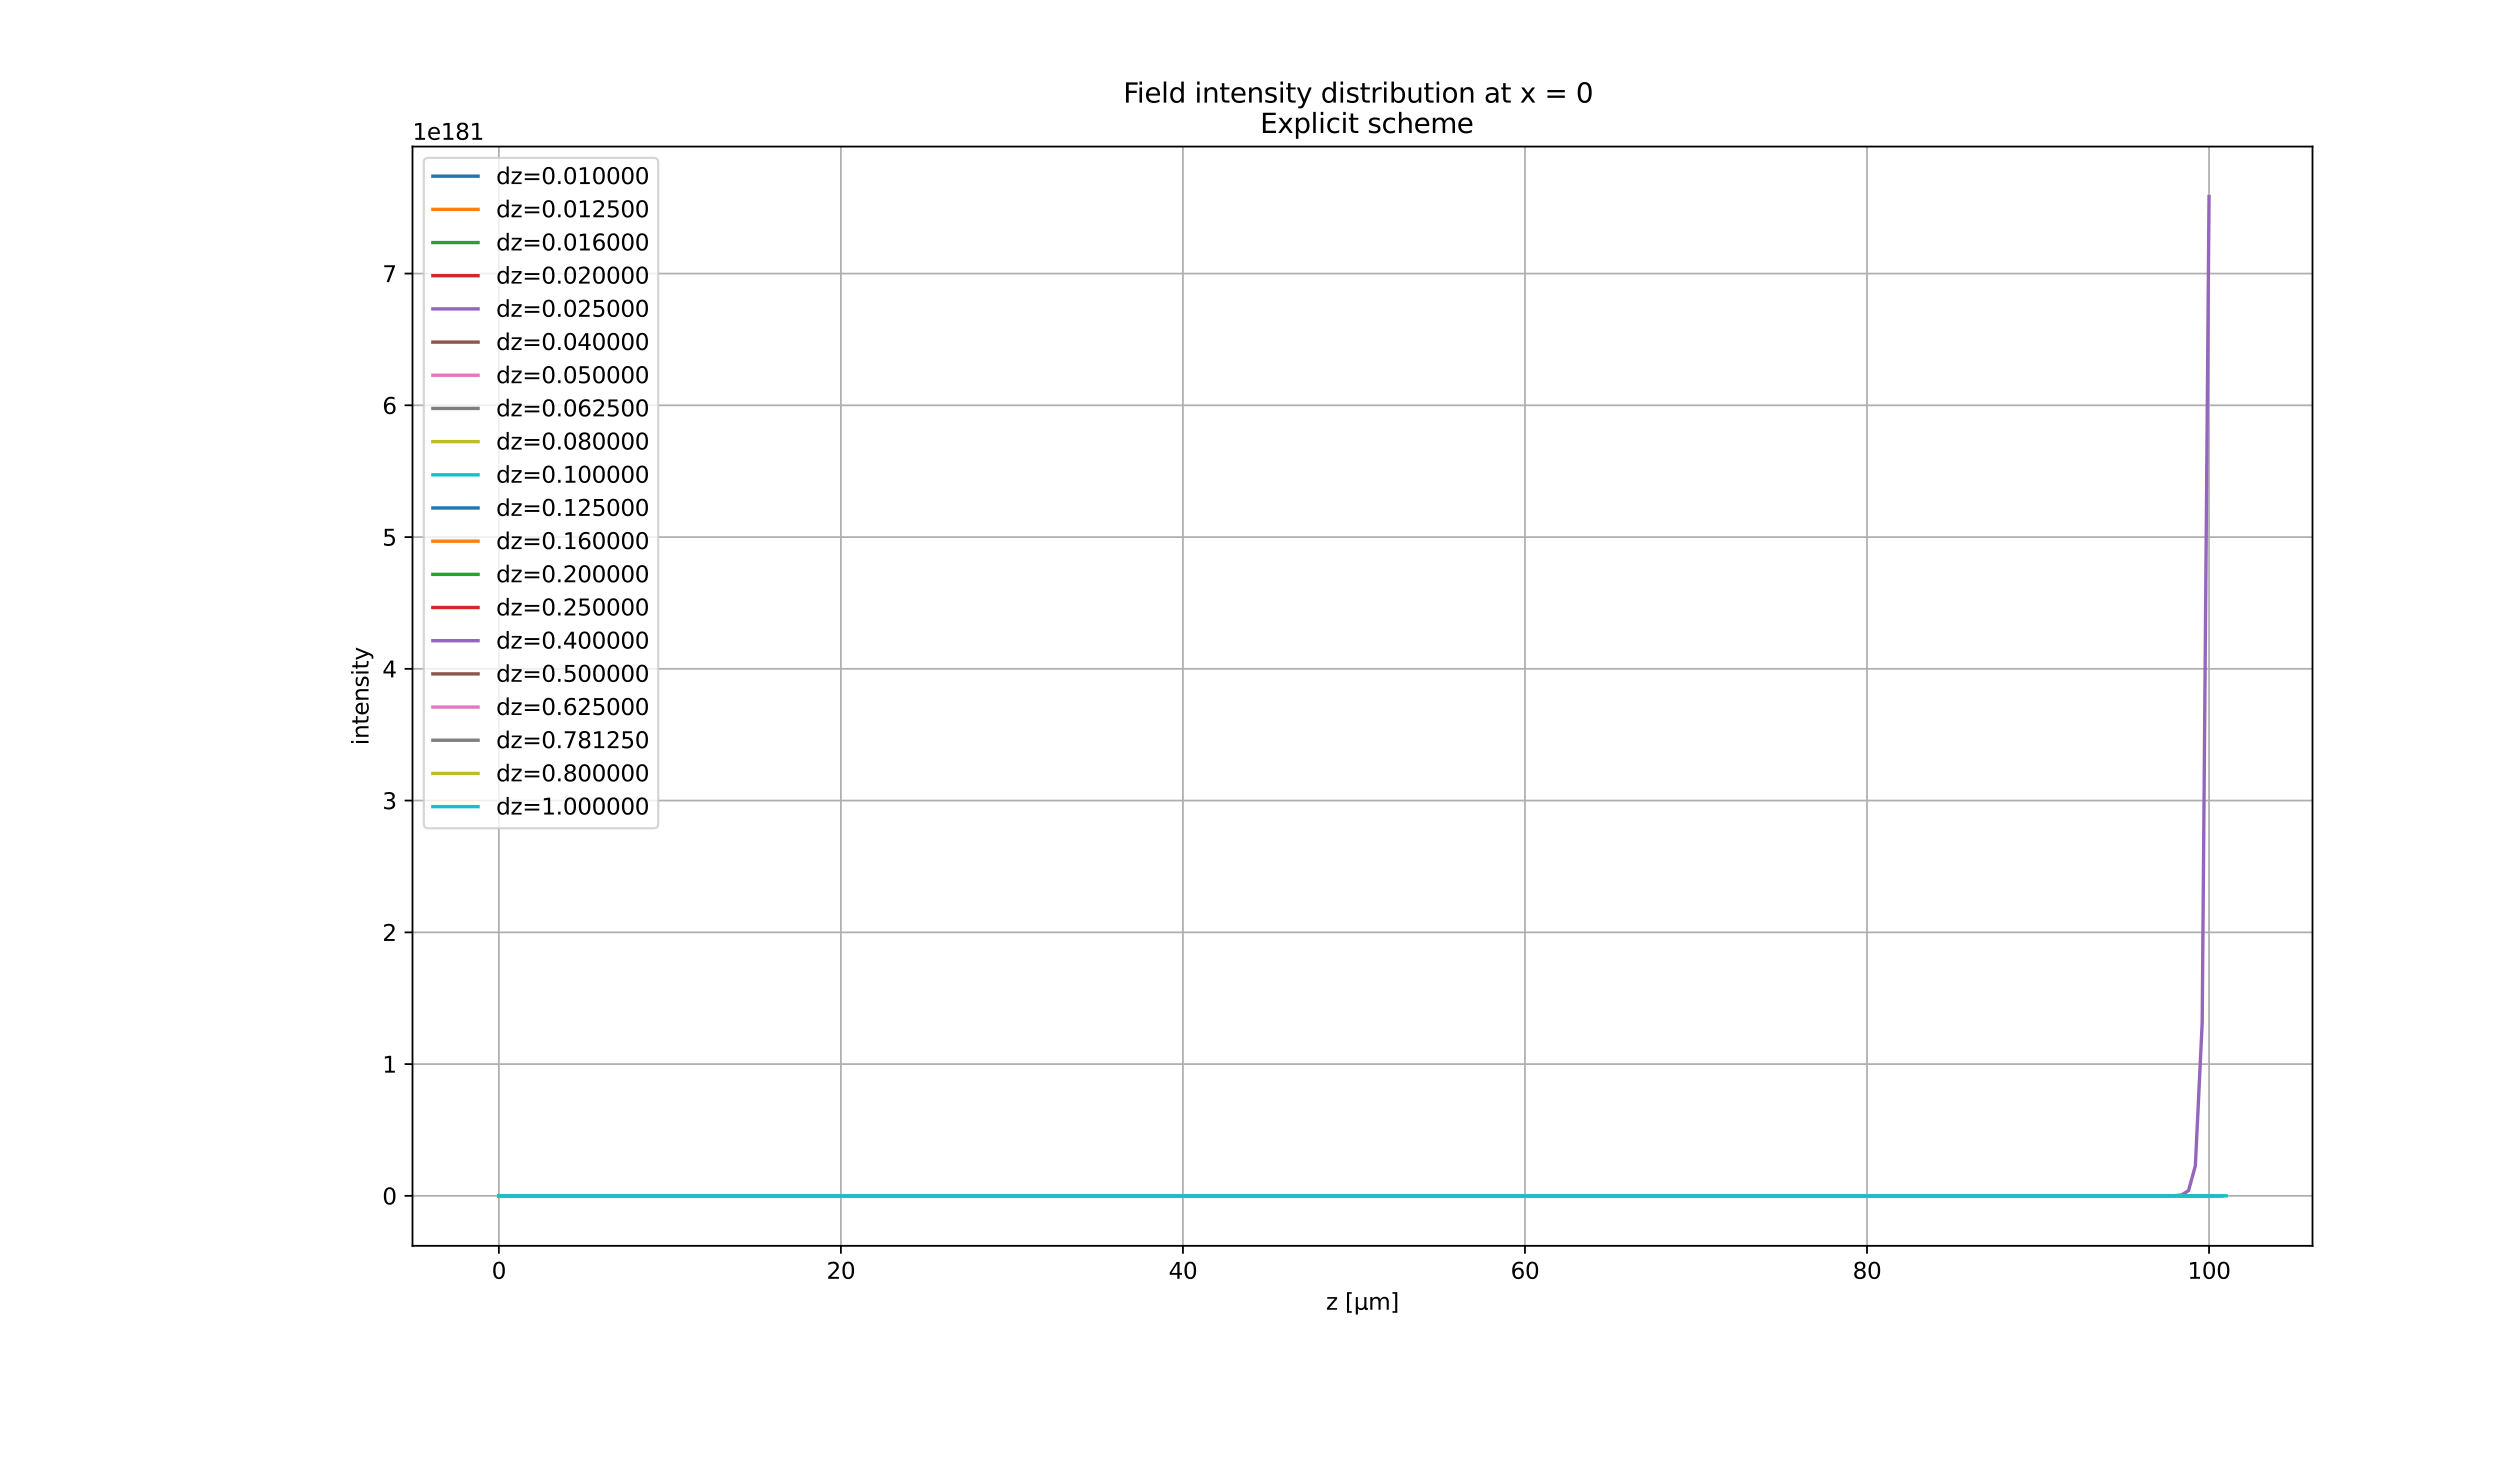 <?xml version="1.0" encoding="utf-8" standalone="no"?>
<!DOCTYPE svg PUBLIC "-//W3C//DTD SVG 1.1//EN"
  "http://www.w3.org/Graphics/SVG/1.1/DTD/svg11.dtd">
<svg xmlns:xlink="http://www.w3.org/1999/xlink" width="1105.92pt" height="648.36pt" viewBox="0 0 1105.92 648.36" xmlns="http://www.w3.org/2000/svg" version="1.1">
 <defs>
  <style type="text/css">*{stroke-linejoin: round; stroke-linecap: butt}</style>
 </defs>
 <g id="figure_1">
  <g id="patch_1">
   <path d="M 0 648.36 
L 1105.92 648.36 
L 1105.92 0 
L 0 0 
z
" style="fill: #ffffff"/>
  </g>
  <g id="axes_1">
   <g id="patch_2">
    <path d="M 182.477 551.106 
L 1022.976 551.106 
L 1022.976 64.836 
L 182.477 64.836 
z
" style="fill: #ffffff"/>
   </g>
   <g id="matplotlib.axis_1">
    <g id="xtick_1">
     <g id="line2d_1">
      <path d="M 220.681 551.106 
L 220.681 64.836 
" clip-path="url(#p1006d3b1f1)" style="fill: none; stroke: #b0b0b0; stroke-width: 0.8; stroke-linecap: square"/>
     </g>
     <g id="line2d_2">
      <defs>
       <path id="m6711e18358" d="M 0 0 
L 0 3.5 
" style="stroke: #000000; stroke-width: 0.8"/>
      </defs>
      <g>
       <use xlink:href="#m6711e18358" x="220.681" y="551.106" style="stroke: #000000; stroke-width: 0.8"/>
      </g>
     </g>
     <g id="text_1">
      <!-- 0 -->
      <g transform="translate(217.5 565.704) scale(0.1 -0.1)">
       <defs>
        <path id="DejaVuSans-30" d="M 2034 4250 
Q 1547 4250 1301 3770 
Q 1056 3291 1056 2328 
Q 1056 1369 1301 889 
Q 1547 409 2034 409 
Q 2525 409 2770 889 
Q 3016 1369 3016 2328 
Q 3016 3291 2770 3770 
Q 2525 4250 2034 4250 
z
M 2034 4750 
Q 2819 4750 3233 4129 
Q 3647 3509 3647 2328 
Q 3647 1150 3233 529 
Q 2819 -91 2034 -91 
Q 1250 -91 836 529 
Q 422 1150 422 2328 
Q 422 3509 836 4129 
Q 1250 4750 2034 4750 
z
" transform="scale(0.016)"/>
       </defs>
       <use xlink:href="#DejaVuSans-30"/>
      </g>
     </g>
    </g>
    <g id="xtick_2">
     <g id="line2d_3">
      <path d="M 371.986 551.106 
L 371.986 64.836 
" clip-path="url(#p1006d3b1f1)" style="fill: none; stroke: #b0b0b0; stroke-width: 0.8; stroke-linecap: square"/>
     </g>
     <g id="line2d_4">
      <g>
       <use xlink:href="#m6711e18358" x="371.986" y="551.106" style="stroke: #000000; stroke-width: 0.8"/>
      </g>
     </g>
     <g id="text_2">
      <!-- 20 -->
      <g transform="translate(365.624 565.704) scale(0.1 -0.1)">
       <defs>
        <path id="DejaVuSans-32" d="M 1228 531 
L 3431 531 
L 3431 0 
L 469 0 
L 469 531 
Q 828 903 1448 1529 
Q 2069 2156 2228 2338 
Q 2531 2678 2651 2914 
Q 2772 3150 2772 3378 
Q 2772 3750 2511 3984 
Q 2250 4219 1831 4219 
Q 1534 4219 1204 4116 
Q 875 4013 500 3803 
L 500 4441 
Q 881 4594 1212 4672 
Q 1544 4750 1819 4750 
Q 2544 4750 2975 4387 
Q 3406 4025 3406 3419 
Q 3406 3131 3298 2873 
Q 3191 2616 2906 2266 
Q 2828 2175 2409 1742 
Q 1991 1309 1228 531 
z
" transform="scale(0.016)"/>
       </defs>
       <use xlink:href="#DejaVuSans-32"/>
       <use xlink:href="#DejaVuSans-30" x="63.623"/>
      </g>
     </g>
    </g>
    <g id="xtick_3">
     <g id="line2d_5">
      <path d="M 523.291 551.106 
L 523.291 64.836 
" clip-path="url(#p1006d3b1f1)" style="fill: none; stroke: #b0b0b0; stroke-width: 0.8; stroke-linecap: square"/>
     </g>
     <g id="line2d_6">
      <g>
       <use xlink:href="#m6711e18358" x="523.291" y="551.106" style="stroke: #000000; stroke-width: 0.8"/>
      </g>
     </g>
     <g id="text_3">
      <!-- 40 -->
      <g transform="translate(516.929 565.704) scale(0.1 -0.1)">
       <defs>
        <path id="DejaVuSans-34" d="M 2419 4116 
L 825 1625 
L 2419 1625 
L 2419 4116 
z
M 2253 4666 
L 3047 4666 
L 3047 1625 
L 3713 1625 
L 3713 1100 
L 3047 1100 
L 3047 0 
L 2419 0 
L 2419 1100 
L 313 1100 
L 313 1709 
L 2253 4666 
z
" transform="scale(0.016)"/>
       </defs>
       <use xlink:href="#DejaVuSans-34"/>
       <use xlink:href="#DejaVuSans-30" x="63.623"/>
      </g>
     </g>
    </g>
    <g id="xtick_4">
     <g id="line2d_7">
      <path d="M 674.596 551.106 
L 674.596 64.836 
" clip-path="url(#p1006d3b1f1)" style="fill: none; stroke: #b0b0b0; stroke-width: 0.8; stroke-linecap: square"/>
     </g>
     <g id="line2d_8">
      <g>
       <use xlink:href="#m6711e18358" x="674.596" y="551.106" style="stroke: #000000; stroke-width: 0.8"/>
      </g>
     </g>
     <g id="text_4">
      <!-- 60 -->
      <g transform="translate(668.234 565.704) scale(0.1 -0.1)">
       <defs>
        <path id="DejaVuSans-36" d="M 2113 2584 
Q 1688 2584 1439 2293 
Q 1191 2003 1191 1497 
Q 1191 994 1439 701 
Q 1688 409 2113 409 
Q 2538 409 2786 701 
Q 3034 994 3034 1497 
Q 3034 2003 2786 2293 
Q 2538 2584 2113 2584 
z
M 3366 4563 
L 3366 3988 
Q 3128 4100 2886 4159 
Q 2644 4219 2406 4219 
Q 1781 4219 1451 3797 
Q 1122 3375 1075 2522 
Q 1259 2794 1537 2939 
Q 1816 3084 2150 3084 
Q 2853 3084 3261 2657 
Q 3669 2231 3669 1497 
Q 3669 778 3244 343 
Q 2819 -91 2113 -91 
Q 1303 -91 875 529 
Q 447 1150 447 2328 
Q 447 3434 972 4092 
Q 1497 4750 2381 4750 
Q 2619 4750 2861 4703 
Q 3103 4656 3366 4563 
z
" transform="scale(0.016)"/>
       </defs>
       <use xlink:href="#DejaVuSans-36"/>
       <use xlink:href="#DejaVuSans-30" x="63.623"/>
      </g>
     </g>
    </g>
    <g id="xtick_5">
     <g id="line2d_9">
      <path d="M 825.901 551.106 
L 825.901 64.836 
" clip-path="url(#p1006d3b1f1)" style="fill: none; stroke: #b0b0b0; stroke-width: 0.8; stroke-linecap: square"/>
     </g>
     <g id="line2d_10">
      <g>
       <use xlink:href="#m6711e18358" x="825.901" y="551.106" style="stroke: #000000; stroke-width: 0.8"/>
      </g>
     </g>
     <g id="text_5">
      <!-- 80 -->
      <g transform="translate(819.539 565.704) scale(0.1 -0.1)">
       <defs>
        <path id="DejaVuSans-38" d="M 2034 2216 
Q 1584 2216 1326 1975 
Q 1069 1734 1069 1313 
Q 1069 891 1326 650 
Q 1584 409 2034 409 
Q 2484 409 2743 651 
Q 3003 894 3003 1313 
Q 3003 1734 2745 1975 
Q 2488 2216 2034 2216 
z
M 1403 2484 
Q 997 2584 770 2862 
Q 544 3141 544 3541 
Q 544 4100 942 4425 
Q 1341 4750 2034 4750 
Q 2731 4750 3128 4425 
Q 3525 4100 3525 3541 
Q 3525 3141 3298 2862 
Q 3072 2584 2669 2484 
Q 3125 2378 3379 2068 
Q 3634 1759 3634 1313 
Q 3634 634 3220 271 
Q 2806 -91 2034 -91 
Q 1263 -91 848 271 
Q 434 634 434 1313 
Q 434 1759 690 2068 
Q 947 2378 1403 2484 
z
M 1172 3481 
Q 1172 3119 1398 2916 
Q 1625 2713 2034 2713 
Q 2441 2713 2670 2916 
Q 2900 3119 2900 3481 
Q 2900 3844 2670 4047 
Q 2441 4250 2034 4250 
Q 1625 4250 1398 4047 
Q 1172 3844 1172 3481 
z
" transform="scale(0.016)"/>
       </defs>
       <use xlink:href="#DejaVuSans-38"/>
       <use xlink:href="#DejaVuSans-30" x="63.623"/>
      </g>
     </g>
    </g>
    <g id="xtick_6">
     <g id="line2d_11">
      <path d="M 977.206 551.106 
L 977.206 64.836 
" clip-path="url(#p1006d3b1f1)" style="fill: none; stroke: #b0b0b0; stroke-width: 0.8; stroke-linecap: square"/>
     </g>
     <g id="line2d_12">
      <g>
       <use xlink:href="#m6711e18358" x="977.206" y="551.106" style="stroke: #000000; stroke-width: 0.8"/>
      </g>
     </g>
     <g id="text_6">
      <!-- 100 -->
      <g transform="translate(967.662 565.704) scale(0.1 -0.1)">
       <defs>
        <path id="DejaVuSans-31" d="M 794 531 
L 1825 531 
L 1825 4091 
L 703 3866 
L 703 4441 
L 1819 4666 
L 2450 4666 
L 2450 531 
L 3481 531 
L 3481 0 
L 794 0 
L 794 531 
z
" transform="scale(0.016)"/>
       </defs>
       <use xlink:href="#DejaVuSans-31"/>
       <use xlink:href="#DejaVuSans-30" x="63.623"/>
       <use xlink:href="#DejaVuSans-30" x="127.246"/>
      </g>
     </g>
    </g>
    <g id="text_7">
     <!-- z [µm] -->
     <g transform="translate(586.56 579.383) scale(0.1 -0.1)">
      <defs>
       <path id="DejaVuSans-7a" d="M 353 3500 
L 3084 3500 
L 3084 2975 
L 922 459 
L 3084 459 
L 3084 0 
L 275 0 
L 275 525 
L 2438 3041 
L 353 3041 
L 353 3500 
z
" transform="scale(0.016)"/>
       <path id="DejaVuSans-20" transform="scale(0.016)"/>
       <path id="DejaVuSans-5b" d="M 550 4863 
L 1875 4863 
L 1875 4416 
L 1125 4416 
L 1125 -397 
L 1875 -397 
L 1875 -844 
L 550 -844 
L 550 4863 
z
" transform="scale(0.016)"/>
       <path id="DejaVuSans-b5" d="M 544 -1331 
L 544 3500 
L 1119 3500 
L 1119 1325 
Q 1119 872 1334 640 
Q 1550 409 1972 409 
Q 2434 409 2667 671 
Q 2900 934 2900 1459 
L 2900 3500 
L 3475 3500 
L 3475 806 
Q 3475 619 3529 530 
Q 3584 441 3700 441 
Q 3728 441 3778 458 
Q 3828 475 3916 513 
L 3916 50 
Q 3788 -22 3673 -56 
Q 3559 -91 3450 -91 
Q 3234 -91 3106 31 
Q 2978 153 2931 403 
Q 2775 156 2548 32 
Q 2322 -91 2016 -91 
Q 1697 -91 1473 31 
Q 1250 153 1119 397 
L 1119 -1331 
L 544 -1331 
z
" transform="scale(0.016)"/>
       <path id="DejaVuSans-6d" d="M 3328 2828 
Q 3544 3216 3844 3400 
Q 4144 3584 4550 3584 
Q 5097 3584 5394 3201 
Q 5691 2819 5691 2113 
L 5691 0 
L 5113 0 
L 5113 2094 
Q 5113 2597 4934 2840 
Q 4756 3084 4391 3084 
Q 3944 3084 3684 2787 
Q 3425 2491 3425 1978 
L 3425 0 
L 2847 0 
L 2847 2094 
Q 2847 2600 2669 2842 
Q 2491 3084 2119 3084 
Q 1678 3084 1418 2786 
Q 1159 2488 1159 1978 
L 1159 0 
L 581 0 
L 581 3500 
L 1159 3500 
L 1159 2956 
Q 1356 3278 1631 3431 
Q 1906 3584 2284 3584 
Q 2666 3584 2933 3390 
Q 3200 3197 3328 2828 
z
" transform="scale(0.016)"/>
       <path id="DejaVuSans-5d" d="M 1947 4863 
L 1947 -844 
L 622 -844 
L 622 -397 
L 1369 -397 
L 1369 4416 
L 622 4416 
L 622 4863 
L 1947 4863 
z
" transform="scale(0.016)"/>
      </defs>
      <use xlink:href="#DejaVuSans-7a"/>
      <use xlink:href="#DejaVuSans-20" x="52.49"/>
      <use xlink:href="#DejaVuSans-5b" x="84.277"/>
      <use xlink:href="#DejaVuSans-b5" x="123.291"/>
      <use xlink:href="#DejaVuSans-6d" x="186.914"/>
      <use xlink:href="#DejaVuSans-5d" x="284.326"/>
     </g>
    </g>
   </g>
   <g id="matplotlib.axis_2">
    <g id="ytick_1">
     <g id="line2d_13">
      <path d="M 182.477 529.003 
L 1022.976 529.003 
" clip-path="url(#p1006d3b1f1)" style="fill: none; stroke: #b0b0b0; stroke-width: 0.8; stroke-linecap: square"/>
     </g>
     <g id="line2d_14">
      <defs>
       <path id="me06199b12d" d="M 0 0 
L -3.5 0 
" style="stroke: #000000; stroke-width: 0.8"/>
      </defs>
      <g>
       <use xlink:href="#me06199b12d" x="182.477" y="529.003" style="stroke: #000000; stroke-width: 0.8"/>
      </g>
     </g>
     <g id="text_8">
      <!-- 0 -->
      <g transform="translate(169.114 532.802) scale(0.1 -0.1)">
       <use xlink:href="#DejaVuSans-30"/>
      </g>
     </g>
    </g>
    <g id="ytick_2">
     <g id="line2d_15">
      <path d="M 182.477 470.72 
L 1022.976 470.72 
" clip-path="url(#p1006d3b1f1)" style="fill: none; stroke: #b0b0b0; stroke-width: 0.8; stroke-linecap: square"/>
     </g>
     <g id="line2d_16">
      <g>
       <use xlink:href="#me06199b12d" x="182.477" y="470.72" style="stroke: #000000; stroke-width: 0.8"/>
      </g>
     </g>
     <g id="text_9">
      <!-- 1 -->
      <g transform="translate(169.114 474.519) scale(0.1 -0.1)">
       <use xlink:href="#DejaVuSans-31"/>
      </g>
     </g>
    </g>
    <g id="ytick_3">
     <g id="line2d_17">
      <path d="M 182.477 412.436 
L 1022.976 412.436 
" clip-path="url(#p1006d3b1f1)" style="fill: none; stroke: #b0b0b0; stroke-width: 0.8; stroke-linecap: square"/>
     </g>
     <g id="line2d_18">
      <g>
       <use xlink:href="#me06199b12d" x="182.477" y="412.436" style="stroke: #000000; stroke-width: 0.8"/>
      </g>
     </g>
     <g id="text_10">
      <!-- 2 -->
      <g transform="translate(169.114 416.236) scale(0.1 -0.1)">
       <use xlink:href="#DejaVuSans-32"/>
      </g>
     </g>
    </g>
    <g id="ytick_4">
     <g id="line2d_19">
      <path d="M 182.477 354.153 
L 1022.976 354.153 
" clip-path="url(#p1006d3b1f1)" style="fill: none; stroke: #b0b0b0; stroke-width: 0.8; stroke-linecap: square"/>
     </g>
     <g id="line2d_20">
      <g>
       <use xlink:href="#me06199b12d" x="182.477" y="354.153" style="stroke: #000000; stroke-width: 0.8"/>
      </g>
     </g>
     <g id="text_11">
      <!-- 3 -->
      <g transform="translate(169.114 357.952) scale(0.1 -0.1)">
       <defs>
        <path id="DejaVuSans-33" d="M 2597 2516 
Q 3050 2419 3304 2112 
Q 3559 1806 3559 1356 
Q 3559 666 3084 287 
Q 2609 -91 1734 -91 
Q 1441 -91 1130 -33 
Q 819 25 488 141 
L 488 750 
Q 750 597 1062 519 
Q 1375 441 1716 441 
Q 2309 441 2620 675 
Q 2931 909 2931 1356 
Q 2931 1769 2642 2001 
Q 2353 2234 1838 2234 
L 1294 2234 
L 1294 2753 
L 1863 2753 
Q 2328 2753 2575 2939 
Q 2822 3125 2822 3475 
Q 2822 3834 2567 4026 
Q 2313 4219 1838 4219 
Q 1578 4219 1281 4162 
Q 984 4106 628 3988 
L 628 4550 
Q 988 4650 1302 4700 
Q 1616 4750 1894 4750 
Q 2613 4750 3031 4423 
Q 3450 4097 3450 3541 
Q 3450 3153 3228 2886 
Q 3006 2619 2597 2516 
z
" transform="scale(0.016)"/>
       </defs>
       <use xlink:href="#DejaVuSans-33"/>
      </g>
     </g>
    </g>
    <g id="ytick_5">
     <g id="line2d_21">
      <path d="M 182.477 295.87 
L 1022.976 295.87 
" clip-path="url(#p1006d3b1f1)" style="fill: none; stroke: #b0b0b0; stroke-width: 0.8; stroke-linecap: square"/>
     </g>
     <g id="line2d_22">
      <g>
       <use xlink:href="#me06199b12d" x="182.477" y="295.87" style="stroke: #000000; stroke-width: 0.8"/>
      </g>
     </g>
     <g id="text_12">
      <!-- 4 -->
      <g transform="translate(169.114 299.669) scale(0.1 -0.1)">
       <use xlink:href="#DejaVuSans-34"/>
      </g>
     </g>
    </g>
    <g id="ytick_6">
     <g id="line2d_23">
      <path d="M 182.477 237.587 
L 1022.976 237.587 
" clip-path="url(#p1006d3b1f1)" style="fill: none; stroke: #b0b0b0; stroke-width: 0.8; stroke-linecap: square"/>
     </g>
     <g id="line2d_24">
      <g>
       <use xlink:href="#me06199b12d" x="182.477" y="237.587" style="stroke: #000000; stroke-width: 0.8"/>
      </g>
     </g>
     <g id="text_13">
      <!-- 5 -->
      <g transform="translate(169.114 241.386) scale(0.1 -0.1)">
       <defs>
        <path id="DejaVuSans-35" d="M 691 4666 
L 3169 4666 
L 3169 4134 
L 1269 4134 
L 1269 2991 
Q 1406 3038 1543 3061 
Q 1681 3084 1819 3084 
Q 2600 3084 3056 2656 
Q 3513 2228 3513 1497 
Q 3513 744 3044 326 
Q 2575 -91 1722 -91 
Q 1428 -91 1123 -41 
Q 819 9 494 109 
L 494 744 
Q 775 591 1075 516 
Q 1375 441 1709 441 
Q 2250 441 2565 725 
Q 2881 1009 2881 1497 
Q 2881 1984 2565 2268 
Q 2250 2553 1709 2553 
Q 1456 2553 1204 2497 
Q 953 2441 691 2322 
L 691 4666 
z
" transform="scale(0.016)"/>
       </defs>
       <use xlink:href="#DejaVuSans-35"/>
      </g>
     </g>
    </g>
    <g id="ytick_7">
     <g id="line2d_25">
      <path d="M 182.477 179.304 
L 1022.976 179.304 
" clip-path="url(#p1006d3b1f1)" style="fill: none; stroke: #b0b0b0; stroke-width: 0.8; stroke-linecap: square"/>
     </g>
     <g id="line2d_26">
      <g>
       <use xlink:href="#me06199b12d" x="182.477" y="179.304" style="stroke: #000000; stroke-width: 0.8"/>
      </g>
     </g>
     <g id="text_14">
      <!-- 6 -->
      <g transform="translate(169.114 183.103) scale(0.1 -0.1)">
       <use xlink:href="#DejaVuSans-36"/>
      </g>
     </g>
    </g>
    <g id="ytick_8">
     <g id="line2d_27">
      <path d="M 182.477 121.02 
L 1022.976 121.02 
" clip-path="url(#p1006d3b1f1)" style="fill: none; stroke: #b0b0b0; stroke-width: 0.8; stroke-linecap: square"/>
     </g>
     <g id="line2d_28">
      <g>
       <use xlink:href="#me06199b12d" x="182.477" y="121.02" style="stroke: #000000; stroke-width: 0.8"/>
      </g>
     </g>
     <g id="text_15">
      <!-- 7 -->
      <g transform="translate(169.114 124.82) scale(0.1 -0.1)">
       <defs>
        <path id="DejaVuSans-37" d="M 525 4666 
L 3525 4666 
L 3525 4397 
L 1831 0 
L 1172 0 
L 2766 4134 
L 525 4134 
L 525 4666 
z
" transform="scale(0.016)"/>
       </defs>
       <use xlink:href="#DejaVuSans-37"/>
      </g>
     </g>
    </g>
    <g id="text_16">
     <!-- intensity -->
     <g transform="translate(163.035 329.648) rotate(-90) scale(0.1 -0.1)">
      <defs>
       <path id="DejaVuSans-69" d="M 603 3500 
L 1178 3500 
L 1178 0 
L 603 0 
L 603 3500 
z
M 603 4863 
L 1178 4863 
L 1178 4134 
L 603 4134 
L 603 4863 
z
" transform="scale(0.016)"/>
       <path id="DejaVuSans-6e" d="M 3513 2113 
L 3513 0 
L 2938 0 
L 2938 2094 
Q 2938 2591 2744 2837 
Q 2550 3084 2163 3084 
Q 1697 3084 1428 2787 
Q 1159 2491 1159 1978 
L 1159 0 
L 581 0 
L 581 3500 
L 1159 3500 
L 1159 2956 
Q 1366 3272 1645 3428 
Q 1925 3584 2291 3584 
Q 2894 3584 3203 3211 
Q 3513 2838 3513 2113 
z
" transform="scale(0.016)"/>
       <path id="DejaVuSans-74" d="M 1172 4494 
L 1172 3500 
L 2356 3500 
L 2356 3053 
L 1172 3053 
L 1172 1153 
Q 1172 725 1289 603 
Q 1406 481 1766 481 
L 2356 481 
L 2356 0 
L 1766 0 
Q 1100 0 847 248 
Q 594 497 594 1153 
L 594 3053 
L 172 3053 
L 172 3500 
L 594 3500 
L 594 4494 
L 1172 4494 
z
" transform="scale(0.016)"/>
       <path id="DejaVuSans-65" d="M 3597 1894 
L 3597 1613 
L 953 1613 
Q 991 1019 1311 708 
Q 1631 397 2203 397 
Q 2534 397 2845 478 
Q 3156 559 3463 722 
L 3463 178 
Q 3153 47 2828 -22 
Q 2503 -91 2169 -91 
Q 1331 -91 842 396 
Q 353 884 353 1716 
Q 353 2575 817 3079 
Q 1281 3584 2069 3584 
Q 2775 3584 3186 3129 
Q 3597 2675 3597 1894 
z
M 3022 2063 
Q 3016 2534 2758 2815 
Q 2500 3097 2075 3097 
Q 1594 3097 1305 2825 
Q 1016 2553 972 2059 
L 3022 2063 
z
" transform="scale(0.016)"/>
       <path id="DejaVuSans-73" d="M 2834 3397 
L 2834 2853 
Q 2591 2978 2328 3040 
Q 2066 3103 1784 3103 
Q 1356 3103 1142 2972 
Q 928 2841 928 2578 
Q 928 2378 1081 2264 
Q 1234 2150 1697 2047 
L 1894 2003 
Q 2506 1872 2764 1633 
Q 3022 1394 3022 966 
Q 3022 478 2636 193 
Q 2250 -91 1575 -91 
Q 1294 -91 989 -36 
Q 684 19 347 128 
L 347 722 
Q 666 556 975 473 
Q 1284 391 1588 391 
Q 1994 391 2212 530 
Q 2431 669 2431 922 
Q 2431 1156 2273 1281 
Q 2116 1406 1581 1522 
L 1381 1569 
Q 847 1681 609 1914 
Q 372 2147 372 2553 
Q 372 3047 722 3315 
Q 1072 3584 1716 3584 
Q 2034 3584 2315 3537 
Q 2597 3491 2834 3397 
z
" transform="scale(0.016)"/>
       <path id="DejaVuSans-79" d="M 2059 -325 
Q 1816 -950 1584 -1140 
Q 1353 -1331 966 -1331 
L 506 -1331 
L 506 -850 
L 844 -850 
Q 1081 -850 1212 -737 
Q 1344 -625 1503 -206 
L 1606 56 
L 191 3500 
L 800 3500 
L 1894 763 
L 2988 3500 
L 3597 3500 
L 2059 -325 
z
" transform="scale(0.016)"/>
      </defs>
      <use xlink:href="#DejaVuSans-69"/>
      <use xlink:href="#DejaVuSans-6e" x="27.783"/>
      <use xlink:href="#DejaVuSans-74" x="91.162"/>
      <use xlink:href="#DejaVuSans-65" x="130.371"/>
      <use xlink:href="#DejaVuSans-6e" x="191.895"/>
      <use xlink:href="#DejaVuSans-73" x="255.273"/>
      <use xlink:href="#DejaVuSans-69" x="307.373"/>
      <use xlink:href="#DejaVuSans-74" x="335.156"/>
      <use xlink:href="#DejaVuSans-79" x="374.365"/>
     </g>
    </g>
    <g id="text_17">
     <!-- 1e181 -->
     <g transform="translate(182.477 61.836) scale(0.1 -0.1)">
      <use xlink:href="#DejaVuSans-31"/>
      <use xlink:href="#DejaVuSans-65" x="63.623"/>
      <use xlink:href="#DejaVuSans-31" x="125.146"/>
      <use xlink:href="#DejaVuSans-38" x="188.77"/>
      <use xlink:href="#DejaVuSans-31" x="252.393"/>
     </g>
    </g>
   </g>
   <g id="line2d_29">
    <path d="M 220.681 529.003 
L 977.206 529.003 
L 977.206 529.003 
" clip-path="url(#p1006d3b1f1)" style="fill: none; stroke: #1f77b4; stroke-width: 1.5; stroke-linecap: square"/>
   </g>
   <g id="line2d_30">
    <path d="M 220.681 529.003 
L 977.206 529.003 
L 977.206 529.003 
" clip-path="url(#p1006d3b1f1)" style="fill: none; stroke: #ff7f0e; stroke-width: 1.5; stroke-linecap: square"/>
   </g>
   <g id="line2d_31">
    <path d="M 220.681 529.003 
L 977.206 529.003 
L 977.206 529.003 
" clip-path="url(#p1006d3b1f1)" style="fill: none; stroke: #2ca02c; stroke-width: 1.5; stroke-linecap: square"/>
   </g>
   <g id="line2d_32">
    <path d="M 220.681 529.003 
L 977.358 529.003 
L 977.358 529.003 
" clip-path="url(#p1006d3b1f1)" style="fill: none; stroke: #d62728; stroke-width: 1.5; stroke-linecap: square"/>
   </g>
   <g id="line2d_33">
    <path d="M 220.681 529.003 
L 977.206 529.003 
L 977.206 529.003 
" clip-path="url(#p1006d3b1f1)" style="fill: none; stroke: #9467bd; stroke-width: 1.5; stroke-linecap: square"/>
   </g>
   <g id="line2d_34">
    <path d="M 220.681 529.003 
L 977.206 529.003 
L 977.206 529.003 
" clip-path="url(#p1006d3b1f1)" style="fill: none; stroke: #8c564b; stroke-width: 1.5; stroke-linecap: square"/>
   </g>
   <g id="line2d_35">
    <path d="M 220.681 529.003 
L 977.585 529.003 
L 977.585 529.003 
" clip-path="url(#p1006d3b1f1)" style="fill: none; stroke: #e377c2; stroke-width: 1.5; stroke-linecap: square"/>
   </g>
   <g id="line2d_36">
    <path d="M 220.681 529.003 
L 977.679 529.003 
L 977.679 529.003 
" clip-path="url(#p1006d3b1f1)" style="fill: none; stroke: #7f7f7f; stroke-width: 1.5; stroke-linecap: square"/>
   </g>
   <g id="line2d_37">
    <path d="M 220.681 529.003 
L 977.811 529.003 
L 977.811 529.003 
" clip-path="url(#p1006d3b1f1)" style="fill: none; stroke: #bcbd22; stroke-width: 1.5; stroke-linecap: square"/>
   </g>
   <g id="line2d_38">
    <path d="M 220.681 529.003 
L 977.963 529.003 
L 977.963 529.003 
" clip-path="url(#p1006d3b1f1)" style="fill: none; stroke: #17becf; stroke-width: 1.5; stroke-linecap: square"/>
   </g>
   <g id="line2d_39">
    <path d="M 220.681 529.003 
L 978.152 529.003 
L 978.152 529.003 
" clip-path="url(#p1006d3b1f1)" style="fill: none; stroke: #1f77b4; stroke-width: 1.5; stroke-linecap: square"/>
   </g>
   <g id="line2d_40">
    <path d="M 220.681 529.003 
L 978.417 529.003 
L 978.417 529.003 
" clip-path="url(#p1006d3b1f1)" style="fill: none; stroke: #ff7f0e; stroke-width: 1.5; stroke-linecap: square"/>
   </g>
   <g id="line2d_41">
    <path d="M 220.681 529.003 
L 977.206 529.003 
L 977.206 529.003 
" clip-path="url(#p1006d3b1f1)" style="fill: none; stroke: #2ca02c; stroke-width: 1.5; stroke-linecap: square"/>
   </g>
   <g id="line2d_42">
    <path d="M 220.681 529.003 
L 979.098 529.003 
L 979.098 529.003 
" clip-path="url(#p1006d3b1f1)" style="fill: none; stroke: #d62728; stroke-width: 1.5; stroke-linecap: square"/>
   </g>
   <g id="line2d_43">
    <path d="M 220.681 529.003 
L 962.076 528.934 
L 965.102 528.605 
L 968.128 526.705 
L 971.154 515.737 
L 974.18 452.424 
L 977.206 86.939 
L 977.206 86.939 
" clip-path="url(#p1006d3b1f1)" style="fill: none; stroke: #9467bd; stroke-width: 1.5; stroke-linecap: square"/>
   </g>
   <g id="line2d_44">
    <path d="M 220.681 529.003 
L 980.989 528.952 
L 980.989 528.952 
" clip-path="url(#p1006d3b1f1)" style="fill: none; stroke: #8c564b; stroke-width: 1.5; stroke-linecap: square"/>
   </g>
   <g id="line2d_45">
    <path d="M 220.681 529.003 
L 981.935 529.003 
L 981.935 529.003 
" clip-path="url(#p1006d3b1f1)" style="fill: none; stroke: #e377c2; stroke-width: 1.5; stroke-linecap: square"/>
   </g>
   <g id="line2d_46">
    <path d="M 220.681 529.003 
L 983.117 529.003 
L 983.117 529.003 
" clip-path="url(#p1006d3b1f1)" style="fill: none; stroke: #7f7f7f; stroke-width: 1.5; stroke-linecap: square"/>
   </g>
   <g id="line2d_47">
    <path d="M 220.681 529.003 
L 226.734 529.003 
L 232.786 529.003 
L 238.838 529.003 
L 244.89 529.003 
L 250.942 529.003 
L 256.995 529.003 
L 263.047 529.003 
L 269.099 529.003 
L 275.151 529.003 
L 281.203 529.003 
L 287.256 529.003 
L 293.308 529.003 
L 299.36 529.003 
L 305.412 529.003 
L 311.464 529.003 
L 317.517 529.003 
L 323.569 529.003 
L 329.621 529.003 
L 335.673 529.003 
L 341.725 529.003 
L 347.777 529.003 
L 353.83 529.003 
L 359.882 529.003 
L 365.934 529.003 
L 371.986 529.003 
L 378.038 529.003 
L 384.091 529.003 
L 390.143 529.003 
L 396.195 529.003 
L 402.247 529.003 
L 408.299 529.003 
L 414.352 529.003 
L 420.404 529.003 
L 426.456 529.003 
L 432.508 529.003 
L 438.56 529.003 
L 444.613 529.003 
L 450.665 529.003 
L 456.717 529.003 
L 462.769 529.003 
L 468.821 529.003 
L 474.874 529.003 
L 480.926 529.003 
L 486.978 529.003 
L 493.03 529.003 
L 499.082 529.003 
L 505.135 529.003 
L 511.187 529.003 
L 517.239 529.003 
L 523.291 529.003 
L 529.343 529.003 
L 535.396 529.003 
L 541.448 529.003 
L 547.5 529.003 
L 553.552 529.003 
L 559.604 529.003 
L 565.657 529.003 
L 571.709 529.003 
L 577.761 529.003 
L 583.813 529.003 
L 589.865 529.003 
L 595.918 529.003 
L 601.97 529.003 
L 608.022 529.003 
L 614.074 529.003 
L 620.126 529.003 
L 626.179 529.003 
L 632.231 529.003 
L 638.283 529.003 
L 644.335 529.003 
L 650.387 529.003 
L 656.44 529.003 
L 662.492 529.003 
L 668.544 529.003 
L 674.596 529.003 
L 680.648 529.003 
L 686.701 529.003 
L 692.753 529.003 
L 698.805 529.003 
L 704.857 529.003 
L 710.909 529.003 
L 716.962 529.003 
L 723.014 529.003 
L 729.066 529.003 
L 735.118 529.003 
L 741.17 529.003 
L 747.223 529.003 
L 753.275 529.003 
L 759.327 529.003 
L 765.379 529.003 
L 771.431 529.003 
L 777.484 529.003 
L 783.536 529.003 
L 789.588 529.003 
L 795.64 529.003 
L 801.692 529.003 
L 807.745 529.003 
L 813.797 529.003 
L 819.849 529.003 
L 825.901 529.003 
L 831.953 529.003 
L 838.006 529.003 
L 844.058 529.003 
L 850.11 529.003 
L 856.162 529.003 
L 862.214 529.003 
L 868.267 529.003 
L 874.319 529.003 
L 880.371 529.003 
L 886.423 529.003 
L 892.475 529.003 
L 898.528 529.003 
L 904.58 529.003 
L 910.632 529.003 
L 916.684 529.003 
L 922.736 529.003 
L 928.789 529.003 
L 934.841 529.003 
L 940.893 529.003 
L 946.945 529.003 
L 952.997 529.003 
L 959.05 529.003 
L 965.102 529.003 
L 971.154 529.003 
L 977.206 529.003 
L 983.258 529.003 
" clip-path="url(#p1006d3b1f1)" style="fill: none; stroke: #bcbd22; stroke-width: 1.5; stroke-linecap: square"/>
   </g>
   <g id="line2d_48">
    <path d="M 220.681 529.003 
L 228.247 529.003 
L 235.812 529.003 
L 243.377 529.003 
L 250.942 529.003 
L 258.508 529.003 
L 266.073 529.003 
L 273.638 529.003 
L 281.203 529.003 
L 288.769 529.003 
L 296.334 529.003 
L 303.899 529.003 
L 311.464 529.003 
L 319.03 529.003 
L 326.595 529.003 
L 334.16 529.003 
L 341.725 529.003 
L 349.291 529.003 
L 356.856 529.003 
L 364.421 529.003 
L 371.986 529.003 
L 379.552 529.003 
L 387.117 529.003 
L 394.682 529.003 
L 402.247 529.003 
L 409.813 529.003 
L 417.378 529.003 
L 424.943 529.003 
L 432.508 529.003 
L 440.074 529.003 
L 447.639 529.003 
L 455.204 529.003 
L 462.769 529.003 
L 470.335 529.003 
L 477.9 529.003 
L 485.465 529.003 
L 493.03 529.003 
L 500.596 529.003 
L 508.161 529.003 
L 515.726 529.003 
L 523.291 529.003 
L 530.857 529.003 
L 538.422 529.003 
L 545.987 529.003 
L 553.552 529.003 
L 561.118 529.003 
L 568.683 529.003 
L 576.248 529.003 
L 583.813 529.003 
L 591.379 529.003 
L 598.944 529.003 
L 606.509 529.003 
L 614.074 529.003 
L 621.64 529.003 
L 629.205 529.003 
L 636.77 529.003 
L 644.335 529.003 
L 651.901 529.003 
L 659.466 529.003 
L 667.031 529.003 
L 674.596 529.003 
L 682.162 529.003 
L 689.727 529.003 
L 697.292 529.003 
L 704.857 529.003 
L 712.423 529.003 
L 719.988 529.003 
L 727.553 529.003 
L 735.118 529.003 
L 742.684 529.003 
L 750.249 529.003 
L 757.814 529.003 
L 765.379 529.003 
L 772.945 529.003 
L 780.51 529.003 
L 788.075 529.003 
L 795.64 529.003 
L 803.206 529.003 
L 810.771 529.003 
L 818.336 529.003 
L 825.901 529.003 
L 833.467 529.003 
L 841.032 529.003 
L 848.597 529.003 
L 856.162 529.003 
L 863.728 529.003 
L 871.293 529.003 
L 878.858 529.003 
L 886.423 529.003 
L 893.988 529.003 
L 901.554 529.003 
L 909.119 529.003 
L 916.684 529.003 
L 924.249 529.003 
L 931.815 529.003 
L 939.38 529.003 
L 946.945 529.003 
L 954.51 529.003 
L 962.076 529.003 
L 969.641 529.003 
L 977.206 529.003 
L 984.771 529.003 
" clip-path="url(#p1006d3b1f1)" style="fill: none; stroke: #17becf; stroke-width: 1.5; stroke-linecap: square"/>
   </g>
   <g id="patch_3">
    <path d="M 182.477 551.106 
L 182.477 64.836 
" style="fill: none; stroke: #000000; stroke-width: 0.8; stroke-linejoin: miter; stroke-linecap: square"/>
   </g>
   <g id="patch_4">
    <path d="M 1022.976 551.106 
L 1022.976 64.836 
" style="fill: none; stroke: #000000; stroke-width: 0.8; stroke-linejoin: miter; stroke-linecap: square"/>
   </g>
   <g id="patch_5">
    <path d="M 182.477 551.106 
L 1022.976 551.106 
" style="fill: none; stroke: #000000; stroke-width: 0.8; stroke-linejoin: miter; stroke-linecap: square"/>
   </g>
   <g id="patch_6">
    <path d="M 182.477 64.836 
L 1022.976 64.836 
" style="fill: none; stroke: #000000; stroke-width: 0.8; stroke-linejoin: miter; stroke-linecap: square"/>
   </g>
   <g id="text_18">
    <!-- Field intensity distribution at x = 0  -->
    <g transform="translate(496.899 45.399) scale(0.12 -0.12)">
     <defs>
      <path id="DejaVuSans-46" d="M 628 4666 
L 3309 4666 
L 3309 4134 
L 1259 4134 
L 1259 2759 
L 3109 2759 
L 3109 2228 
L 1259 2228 
L 1259 0 
L 628 0 
L 628 4666 
z
" transform="scale(0.016)"/>
      <path id="DejaVuSans-6c" d="M 603 4863 
L 1178 4863 
L 1178 0 
L 603 0 
L 603 4863 
z
" transform="scale(0.016)"/>
      <path id="DejaVuSans-64" d="M 2906 2969 
L 2906 4863 
L 3481 4863 
L 3481 0 
L 2906 0 
L 2906 525 
Q 2725 213 2448 61 
Q 2172 -91 1784 -91 
Q 1150 -91 751 415 
Q 353 922 353 1747 
Q 353 2572 751 3078 
Q 1150 3584 1784 3584 
Q 2172 3584 2448 3432 
Q 2725 3281 2906 2969 
z
M 947 1747 
Q 947 1113 1208 752 
Q 1469 391 1925 391 
Q 2381 391 2643 752 
Q 2906 1113 2906 1747 
Q 2906 2381 2643 2742 
Q 2381 3103 1925 3103 
Q 1469 3103 1208 2742 
Q 947 2381 947 1747 
z
" transform="scale(0.016)"/>
      <path id="DejaVuSans-72" d="M 2631 2963 
Q 2534 3019 2420 3045 
Q 2306 3072 2169 3072 
Q 1681 3072 1420 2755 
Q 1159 2438 1159 1844 
L 1159 0 
L 581 0 
L 581 3500 
L 1159 3500 
L 1159 2956 
Q 1341 3275 1631 3429 
Q 1922 3584 2338 3584 
Q 2397 3584 2469 3576 
Q 2541 3569 2628 3553 
L 2631 2963 
z
" transform="scale(0.016)"/>
      <path id="DejaVuSans-62" d="M 3116 1747 
Q 3116 2381 2855 2742 
Q 2594 3103 2138 3103 
Q 1681 3103 1420 2742 
Q 1159 2381 1159 1747 
Q 1159 1113 1420 752 
Q 1681 391 2138 391 
Q 2594 391 2855 752 
Q 3116 1113 3116 1747 
z
M 1159 2969 
Q 1341 3281 1617 3432 
Q 1894 3584 2278 3584 
Q 2916 3584 3314 3078 
Q 3713 2572 3713 1747 
Q 3713 922 3314 415 
Q 2916 -91 2278 -91 
Q 1894 -91 1617 61 
Q 1341 213 1159 525 
L 1159 0 
L 581 0 
L 581 4863 
L 1159 4863 
L 1159 2969 
z
" transform="scale(0.016)"/>
      <path id="DejaVuSans-75" d="M 544 1381 
L 544 3500 
L 1119 3500 
L 1119 1403 
Q 1119 906 1312 657 
Q 1506 409 1894 409 
Q 2359 409 2629 706 
Q 2900 1003 2900 1516 
L 2900 3500 
L 3475 3500 
L 3475 0 
L 2900 0 
L 2900 538 
Q 2691 219 2414 64 
Q 2138 -91 1772 -91 
Q 1169 -91 856 284 
Q 544 659 544 1381 
z
M 1991 3584 
L 1991 3584 
z
" transform="scale(0.016)"/>
      <path id="DejaVuSans-6f" d="M 1959 3097 
Q 1497 3097 1228 2736 
Q 959 2375 959 1747 
Q 959 1119 1226 758 
Q 1494 397 1959 397 
Q 2419 397 2687 759 
Q 2956 1122 2956 1747 
Q 2956 2369 2687 2733 
Q 2419 3097 1959 3097 
z
M 1959 3584 
Q 2709 3584 3137 3096 
Q 3566 2609 3566 1747 
Q 3566 888 3137 398 
Q 2709 -91 1959 -91 
Q 1206 -91 779 398 
Q 353 888 353 1747 
Q 353 2609 779 3096 
Q 1206 3584 1959 3584 
z
" transform="scale(0.016)"/>
      <path id="DejaVuSans-61" d="M 2194 1759 
Q 1497 1759 1228 1600 
Q 959 1441 959 1056 
Q 959 750 1161 570 
Q 1363 391 1709 391 
Q 2188 391 2477 730 
Q 2766 1069 2766 1631 
L 2766 1759 
L 2194 1759 
z
M 3341 1997 
L 3341 0 
L 2766 0 
L 2766 531 
Q 2569 213 2275 61 
Q 1981 -91 1556 -91 
Q 1019 -91 701 211 
Q 384 513 384 1019 
Q 384 1609 779 1909 
Q 1175 2209 1959 2209 
L 2766 2209 
L 2766 2266 
Q 2766 2663 2505 2880 
Q 2244 3097 1772 3097 
Q 1472 3097 1187 3025 
Q 903 2953 641 2809 
L 641 3341 
Q 956 3463 1253 3523 
Q 1550 3584 1831 3584 
Q 2591 3584 2966 3190 
Q 3341 2797 3341 1997 
z
" transform="scale(0.016)"/>
      <path id="DejaVuSans-78" d="M 3513 3500 
L 2247 1797 
L 3578 0 
L 2900 0 
L 1881 1375 
L 863 0 
L 184 0 
L 1544 1831 
L 300 3500 
L 978 3500 
L 1906 2253 
L 2834 3500 
L 3513 3500 
z
" transform="scale(0.016)"/>
      <path id="DejaVuSans-3d" d="M 678 2906 
L 4684 2906 
L 4684 2381 
L 678 2381 
L 678 2906 
z
M 678 1631 
L 4684 1631 
L 4684 1100 
L 678 1100 
L 678 1631 
z
" transform="scale(0.016)"/>
     </defs>
     <use xlink:href="#DejaVuSans-46"/>
     <use xlink:href="#DejaVuSans-69" x="50.27"/>
     <use xlink:href="#DejaVuSans-65" x="78.053"/>
     <use xlink:href="#DejaVuSans-6c" x="139.576"/>
     <use xlink:href="#DejaVuSans-64" x="167.359"/>
     <use xlink:href="#DejaVuSans-20" x="230.836"/>
     <use xlink:href="#DejaVuSans-69" x="262.623"/>
     <use xlink:href="#DejaVuSans-6e" x="290.406"/>
     <use xlink:href="#DejaVuSans-74" x="353.785"/>
     <use xlink:href="#DejaVuSans-65" x="392.994"/>
     <use xlink:href="#DejaVuSans-6e" x="454.518"/>
     <use xlink:href="#DejaVuSans-73" x="517.896"/>
     <use xlink:href="#DejaVuSans-69" x="569.996"/>
     <use xlink:href="#DejaVuSans-74" x="597.779"/>
     <use xlink:href="#DejaVuSans-79" x="636.988"/>
     <use xlink:href="#DejaVuSans-20" x="696.168"/>
     <use xlink:href="#DejaVuSans-64" x="727.955"/>
     <use xlink:href="#DejaVuSans-69" x="791.432"/>
     <use xlink:href="#DejaVuSans-73" x="819.215"/>
     <use xlink:href="#DejaVuSans-74" x="871.314"/>
     <use xlink:href="#DejaVuSans-72" x="910.523"/>
     <use xlink:href="#DejaVuSans-69" x="951.637"/>
     <use xlink:href="#DejaVuSans-62" x="979.42"/>
     <use xlink:href="#DejaVuSans-75" x="1042.896"/>
     <use xlink:href="#DejaVuSans-74" x="1106.275"/>
     <use xlink:href="#DejaVuSans-69" x="1145.484"/>
     <use xlink:href="#DejaVuSans-6f" x="1173.268"/>
     <use xlink:href="#DejaVuSans-6e" x="1234.449"/>
     <use xlink:href="#DejaVuSans-20" x="1297.828"/>
     <use xlink:href="#DejaVuSans-61" x="1329.615"/>
     <use xlink:href="#DejaVuSans-74" x="1390.895"/>
     <use xlink:href="#DejaVuSans-20" x="1430.104"/>
     <use xlink:href="#DejaVuSans-78" x="1461.891"/>
     <use xlink:href="#DejaVuSans-20" x="1521.07"/>
     <use xlink:href="#DejaVuSans-3d" x="1552.857"/>
     <use xlink:href="#DejaVuSans-20" x="1636.646"/>
     <use xlink:href="#DejaVuSans-30" x="1668.434"/>
     <use xlink:href="#DejaVuSans-20" x="1732.057"/>
    </g>
    <!--  Explicit scheme -->
    <g transform="translate(553.654 58.836) scale(0.12 -0.12)">
     <defs>
      <path id="DejaVuSans-45" d="M 628 4666 
L 3578 4666 
L 3578 4134 
L 1259 4134 
L 1259 2753 
L 3481 2753 
L 3481 2222 
L 1259 2222 
L 1259 531 
L 3634 531 
L 3634 0 
L 628 0 
L 628 4666 
z
" transform="scale(0.016)"/>
      <path id="DejaVuSans-70" d="M 1159 525 
L 1159 -1331 
L 581 -1331 
L 581 3500 
L 1159 3500 
L 1159 2969 
Q 1341 3281 1617 3432 
Q 1894 3584 2278 3584 
Q 2916 3584 3314 3078 
Q 3713 2572 3713 1747 
Q 3713 922 3314 415 
Q 2916 -91 2278 -91 
Q 1894 -91 1617 61 
Q 1341 213 1159 525 
z
M 3116 1747 
Q 3116 2381 2855 2742 
Q 2594 3103 2138 3103 
Q 1681 3103 1420 2742 
Q 1159 2381 1159 1747 
Q 1159 1113 1420 752 
Q 1681 391 2138 391 
Q 2594 391 2855 752 
Q 3116 1113 3116 1747 
z
" transform="scale(0.016)"/>
      <path id="DejaVuSans-63" d="M 3122 3366 
L 3122 2828 
Q 2878 2963 2633 3030 
Q 2388 3097 2138 3097 
Q 1578 3097 1268 2742 
Q 959 2388 959 1747 
Q 959 1106 1268 751 
Q 1578 397 2138 397 
Q 2388 397 2633 464 
Q 2878 531 3122 666 
L 3122 134 
Q 2881 22 2623 -34 
Q 2366 -91 2075 -91 
Q 1284 -91 818 406 
Q 353 903 353 1747 
Q 353 2603 823 3093 
Q 1294 3584 2113 3584 
Q 2378 3584 2631 3529 
Q 2884 3475 3122 3366 
z
" transform="scale(0.016)"/>
      <path id="DejaVuSans-68" d="M 3513 2113 
L 3513 0 
L 2938 0 
L 2938 2094 
Q 2938 2591 2744 2837 
Q 2550 3084 2163 3084 
Q 1697 3084 1428 2787 
Q 1159 2491 1159 1978 
L 1159 0 
L 581 0 
L 581 4863 
L 1159 4863 
L 1159 2956 
Q 1366 3272 1645 3428 
Q 1925 3584 2291 3584 
Q 2894 3584 3203 3211 
Q 3513 2838 3513 2113 
z
" transform="scale(0.016)"/>
     </defs>
     <use xlink:href="#DejaVuSans-20"/>
     <use xlink:href="#DejaVuSans-45" x="31.787"/>
     <use xlink:href="#DejaVuSans-78" x="94.971"/>
     <use xlink:href="#DejaVuSans-70" x="154.15"/>
     <use xlink:href="#DejaVuSans-6c" x="217.627"/>
     <use xlink:href="#DejaVuSans-69" x="245.41"/>
     <use xlink:href="#DejaVuSans-63" x="273.193"/>
     <use xlink:href="#DejaVuSans-69" x="328.174"/>
     <use xlink:href="#DejaVuSans-74" x="355.957"/>
     <use xlink:href="#DejaVuSans-20" x="395.166"/>
     <use xlink:href="#DejaVuSans-73" x="426.953"/>
     <use xlink:href="#DejaVuSans-63" x="479.053"/>
     <use xlink:href="#DejaVuSans-68" x="534.033"/>
     <use xlink:href="#DejaVuSans-65" x="597.412"/>
     <use xlink:href="#DejaVuSans-6d" x="658.936"/>
     <use xlink:href="#DejaVuSans-65" x="756.348"/>
    </g>
   </g>
   <g id="legend_1">
    <g id="patch_7">
     <path d="M 189.477 366.399 
L 289.169 366.399 
Q 291.169 366.399 291.169 364.399 
L 291.169 71.836 
Q 291.169 69.836 289.169 69.836 
L 189.477 69.836 
Q 187.477 69.836 187.477 71.836 
L 187.477 364.399 
Q 187.477 366.399 189.477 366.399 
z
" style="fill: #ffffff; opacity: 0.8; stroke: #cccccc; stroke-linejoin: miter"/>
    </g>
    <g id="line2d_49">
     <path d="M 191.477 77.934 
L 201.477 77.934 
L 211.477 77.934 
" style="fill: none; stroke: #1f77b4; stroke-width: 1.5; stroke-linecap: square"/>
    </g>
    <g id="text_19">
     <!-- dz=0.010000 -->
     <g transform="translate(219.477 81.434) scale(0.1 -0.1)">
      <defs>
       <path id="DejaVuSans-2e" d="M 684 794 
L 1344 794 
L 1344 0 
L 684 0 
L 684 794 
z
" transform="scale(0.016)"/>
      </defs>
      <use xlink:href="#DejaVuSans-64"/>
      <use xlink:href="#DejaVuSans-7a" x="63.477"/>
      <use xlink:href="#DejaVuSans-3d" x="115.967"/>
      <use xlink:href="#DejaVuSans-30" x="199.756"/>
      <use xlink:href="#DejaVuSans-2e" x="263.379"/>
      <use xlink:href="#DejaVuSans-30" x="295.166"/>
      <use xlink:href="#DejaVuSans-31" x="358.789"/>
      <use xlink:href="#DejaVuSans-30" x="422.412"/>
      <use xlink:href="#DejaVuSans-30" x="486.035"/>
      <use xlink:href="#DejaVuSans-30" x="549.658"/>
      <use xlink:href="#DejaVuSans-30" x="613.281"/>
     </g>
    </g>
    <g id="line2d_50">
     <path d="M 191.477 92.613 
L 201.477 92.613 
L 211.477 92.613 
" style="fill: none; stroke: #ff7f0e; stroke-width: 1.5; stroke-linecap: square"/>
    </g>
    <g id="text_20">
     <!-- dz=0.012500 -->
     <g transform="translate(219.477 96.113) scale(0.1 -0.1)">
      <use xlink:href="#DejaVuSans-64"/>
      <use xlink:href="#DejaVuSans-7a" x="63.477"/>
      <use xlink:href="#DejaVuSans-3d" x="115.967"/>
      <use xlink:href="#DejaVuSans-30" x="199.756"/>
      <use xlink:href="#DejaVuSans-2e" x="263.379"/>
      <use xlink:href="#DejaVuSans-30" x="295.166"/>
      <use xlink:href="#DejaVuSans-31" x="358.789"/>
      <use xlink:href="#DejaVuSans-32" x="422.412"/>
      <use xlink:href="#DejaVuSans-35" x="486.035"/>
      <use xlink:href="#DejaVuSans-30" x="549.658"/>
      <use xlink:href="#DejaVuSans-30" x="613.281"/>
     </g>
    </g>
    <g id="line2d_51">
     <path d="M 191.477 107.291 
L 201.477 107.291 
L 211.477 107.291 
" style="fill: none; stroke: #2ca02c; stroke-width: 1.5; stroke-linecap: square"/>
    </g>
    <g id="text_21">
     <!-- dz=0.016000 -->
     <g transform="translate(219.477 110.791) scale(0.1 -0.1)">
      <use xlink:href="#DejaVuSans-64"/>
      <use xlink:href="#DejaVuSans-7a" x="63.477"/>
      <use xlink:href="#DejaVuSans-3d" x="115.967"/>
      <use xlink:href="#DejaVuSans-30" x="199.756"/>
      <use xlink:href="#DejaVuSans-2e" x="263.379"/>
      <use xlink:href="#DejaVuSans-30" x="295.166"/>
      <use xlink:href="#DejaVuSans-31" x="358.789"/>
      <use xlink:href="#DejaVuSans-36" x="422.412"/>
      <use xlink:href="#DejaVuSans-30" x="486.035"/>
      <use xlink:href="#DejaVuSans-30" x="549.658"/>
      <use xlink:href="#DejaVuSans-30" x="613.281"/>
     </g>
    </g>
    <g id="line2d_52">
     <path d="M 191.477 121.969 
L 201.477 121.969 
L 211.477 121.969 
" style="fill: none; stroke: #d62728; stroke-width: 1.5; stroke-linecap: square"/>
    </g>
    <g id="text_22">
     <!-- dz=0.020000 -->
     <g transform="translate(219.477 125.469) scale(0.1 -0.1)">
      <use xlink:href="#DejaVuSans-64"/>
      <use xlink:href="#DejaVuSans-7a" x="63.477"/>
      <use xlink:href="#DejaVuSans-3d" x="115.967"/>
      <use xlink:href="#DejaVuSans-30" x="199.756"/>
      <use xlink:href="#DejaVuSans-2e" x="263.379"/>
      <use xlink:href="#DejaVuSans-30" x="295.166"/>
      <use xlink:href="#DejaVuSans-32" x="358.789"/>
      <use xlink:href="#DejaVuSans-30" x="422.412"/>
      <use xlink:href="#DejaVuSans-30" x="486.035"/>
      <use xlink:href="#DejaVuSans-30" x="549.658"/>
      <use xlink:href="#DejaVuSans-30" x="613.281"/>
     </g>
    </g>
    <g id="line2d_53">
     <path d="M 191.477 136.647 
L 201.477 136.647 
L 211.477 136.647 
" style="fill: none; stroke: #9467bd; stroke-width: 1.5; stroke-linecap: square"/>
    </g>
    <g id="text_23">
     <!-- dz=0.025000 -->
     <g transform="translate(219.477 140.147) scale(0.1 -0.1)">
      <use xlink:href="#DejaVuSans-64"/>
      <use xlink:href="#DejaVuSans-7a" x="63.477"/>
      <use xlink:href="#DejaVuSans-3d" x="115.967"/>
      <use xlink:href="#DejaVuSans-30" x="199.756"/>
      <use xlink:href="#DejaVuSans-2e" x="263.379"/>
      <use xlink:href="#DejaVuSans-30" x="295.166"/>
      <use xlink:href="#DejaVuSans-32" x="358.789"/>
      <use xlink:href="#DejaVuSans-35" x="422.412"/>
      <use xlink:href="#DejaVuSans-30" x="486.035"/>
      <use xlink:href="#DejaVuSans-30" x="549.658"/>
      <use xlink:href="#DejaVuSans-30" x="613.281"/>
     </g>
    </g>
    <g id="line2d_54">
     <path d="M 191.477 151.325 
L 201.477 151.325 
L 211.477 151.325 
" style="fill: none; stroke: #8c564b; stroke-width: 1.5; stroke-linecap: square"/>
    </g>
    <g id="text_24">
     <!-- dz=0.040000 -->
     <g transform="translate(219.477 154.825) scale(0.1 -0.1)">
      <use xlink:href="#DejaVuSans-64"/>
      <use xlink:href="#DejaVuSans-7a" x="63.477"/>
      <use xlink:href="#DejaVuSans-3d" x="115.967"/>
      <use xlink:href="#DejaVuSans-30" x="199.756"/>
      <use xlink:href="#DejaVuSans-2e" x="263.379"/>
      <use xlink:href="#DejaVuSans-30" x="295.166"/>
      <use xlink:href="#DejaVuSans-34" x="358.789"/>
      <use xlink:href="#DejaVuSans-30" x="422.412"/>
      <use xlink:href="#DejaVuSans-30" x="486.035"/>
      <use xlink:href="#DejaVuSans-30" x="549.658"/>
      <use xlink:href="#DejaVuSans-30" x="613.281"/>
     </g>
    </g>
    <g id="line2d_55">
     <path d="M 191.477 166.003 
L 201.477 166.003 
L 211.477 166.003 
" style="fill: none; stroke: #e377c2; stroke-width: 1.5; stroke-linecap: square"/>
    </g>
    <g id="text_25">
     <!-- dz=0.050000 -->
     <g transform="translate(219.477 169.503) scale(0.1 -0.1)">
      <use xlink:href="#DejaVuSans-64"/>
      <use xlink:href="#DejaVuSans-7a" x="63.477"/>
      <use xlink:href="#DejaVuSans-3d" x="115.967"/>
      <use xlink:href="#DejaVuSans-30" x="199.756"/>
      <use xlink:href="#DejaVuSans-2e" x="263.379"/>
      <use xlink:href="#DejaVuSans-30" x="295.166"/>
      <use xlink:href="#DejaVuSans-35" x="358.789"/>
      <use xlink:href="#DejaVuSans-30" x="422.412"/>
      <use xlink:href="#DejaVuSans-30" x="486.035"/>
      <use xlink:href="#DejaVuSans-30" x="549.658"/>
      <use xlink:href="#DejaVuSans-30" x="613.281"/>
     </g>
    </g>
    <g id="line2d_56">
     <path d="M 191.477 180.681 
L 201.477 180.681 
L 211.477 180.681 
" style="fill: none; stroke: #7f7f7f; stroke-width: 1.5; stroke-linecap: square"/>
    </g>
    <g id="text_26">
     <!-- dz=0.062500 -->
     <g transform="translate(219.477 184.181) scale(0.1 -0.1)">
      <use xlink:href="#DejaVuSans-64"/>
      <use xlink:href="#DejaVuSans-7a" x="63.477"/>
      <use xlink:href="#DejaVuSans-3d" x="115.967"/>
      <use xlink:href="#DejaVuSans-30" x="199.756"/>
      <use xlink:href="#DejaVuSans-2e" x="263.379"/>
      <use xlink:href="#DejaVuSans-30" x="295.166"/>
      <use xlink:href="#DejaVuSans-36" x="358.789"/>
      <use xlink:href="#DejaVuSans-32" x="422.412"/>
      <use xlink:href="#DejaVuSans-35" x="486.035"/>
      <use xlink:href="#DejaVuSans-30" x="549.658"/>
      <use xlink:href="#DejaVuSans-30" x="613.281"/>
     </g>
    </g>
    <g id="line2d_57">
     <path d="M 191.477 195.359 
L 201.477 195.359 
L 211.477 195.359 
" style="fill: none; stroke: #bcbd22; stroke-width: 1.5; stroke-linecap: square"/>
    </g>
    <g id="text_27">
     <!-- dz=0.080000 -->
     <g transform="translate(219.477 198.859) scale(0.1 -0.1)">
      <use xlink:href="#DejaVuSans-64"/>
      <use xlink:href="#DejaVuSans-7a" x="63.477"/>
      <use xlink:href="#DejaVuSans-3d" x="115.967"/>
      <use xlink:href="#DejaVuSans-30" x="199.756"/>
      <use xlink:href="#DejaVuSans-2e" x="263.379"/>
      <use xlink:href="#DejaVuSans-30" x="295.166"/>
      <use xlink:href="#DejaVuSans-38" x="358.789"/>
      <use xlink:href="#DejaVuSans-30" x="422.412"/>
      <use xlink:href="#DejaVuSans-30" x="486.035"/>
      <use xlink:href="#DejaVuSans-30" x="549.658"/>
      <use xlink:href="#DejaVuSans-30" x="613.281"/>
     </g>
    </g>
    <g id="line2d_58">
     <path d="M 191.477 210.038 
L 201.477 210.038 
L 211.477 210.038 
" style="fill: none; stroke: #17becf; stroke-width: 1.5; stroke-linecap: square"/>
    </g>
    <g id="text_28">
     <!-- dz=0.100000 -->
     <g transform="translate(219.477 213.538) scale(0.1 -0.1)">
      <use xlink:href="#DejaVuSans-64"/>
      <use xlink:href="#DejaVuSans-7a" x="63.477"/>
      <use xlink:href="#DejaVuSans-3d" x="115.967"/>
      <use xlink:href="#DejaVuSans-30" x="199.756"/>
      <use xlink:href="#DejaVuSans-2e" x="263.379"/>
      <use xlink:href="#DejaVuSans-31" x="295.166"/>
      <use xlink:href="#DejaVuSans-30" x="358.789"/>
      <use xlink:href="#DejaVuSans-30" x="422.412"/>
      <use xlink:href="#DejaVuSans-30" x="486.035"/>
      <use xlink:href="#DejaVuSans-30" x="549.658"/>
      <use xlink:href="#DejaVuSans-30" x="613.281"/>
     </g>
    </g>
    <g id="line2d_59">
     <path d="M 191.477 224.716 
L 201.477 224.716 
L 211.477 224.716 
" style="fill: none; stroke: #1f77b4; stroke-width: 1.5; stroke-linecap: square"/>
    </g>
    <g id="text_29">
     <!-- dz=0.125000 -->
     <g transform="translate(219.477 228.216) scale(0.1 -0.1)">
      <use xlink:href="#DejaVuSans-64"/>
      <use xlink:href="#DejaVuSans-7a" x="63.477"/>
      <use xlink:href="#DejaVuSans-3d" x="115.967"/>
      <use xlink:href="#DejaVuSans-30" x="199.756"/>
      <use xlink:href="#DejaVuSans-2e" x="263.379"/>
      <use xlink:href="#DejaVuSans-31" x="295.166"/>
      <use xlink:href="#DejaVuSans-32" x="358.789"/>
      <use xlink:href="#DejaVuSans-35" x="422.412"/>
      <use xlink:href="#DejaVuSans-30" x="486.035"/>
      <use xlink:href="#DejaVuSans-30" x="549.658"/>
      <use xlink:href="#DejaVuSans-30" x="613.281"/>
     </g>
    </g>
    <g id="line2d_60">
     <path d="M 191.477 239.394 
L 201.477 239.394 
L 211.477 239.394 
" style="fill: none; stroke: #ff7f0e; stroke-width: 1.5; stroke-linecap: square"/>
    </g>
    <g id="text_30">
     <!-- dz=0.160000 -->
     <g transform="translate(219.477 242.894) scale(0.1 -0.1)">
      <use xlink:href="#DejaVuSans-64"/>
      <use xlink:href="#DejaVuSans-7a" x="63.477"/>
      <use xlink:href="#DejaVuSans-3d" x="115.967"/>
      <use xlink:href="#DejaVuSans-30" x="199.756"/>
      <use xlink:href="#DejaVuSans-2e" x="263.379"/>
      <use xlink:href="#DejaVuSans-31" x="295.166"/>
      <use xlink:href="#DejaVuSans-36" x="358.789"/>
      <use xlink:href="#DejaVuSans-30" x="422.412"/>
      <use xlink:href="#DejaVuSans-30" x="486.035"/>
      <use xlink:href="#DejaVuSans-30" x="549.658"/>
      <use xlink:href="#DejaVuSans-30" x="613.281"/>
     </g>
    </g>
    <g id="line2d_61">
     <path d="M 191.477 254.072 
L 201.477 254.072 
L 211.477 254.072 
" style="fill: none; stroke: #2ca02c; stroke-width: 1.5; stroke-linecap: square"/>
    </g>
    <g id="text_31">
     <!-- dz=0.200000 -->
     <g transform="translate(219.477 257.572) scale(0.1 -0.1)">
      <use xlink:href="#DejaVuSans-64"/>
      <use xlink:href="#DejaVuSans-7a" x="63.477"/>
      <use xlink:href="#DejaVuSans-3d" x="115.967"/>
      <use xlink:href="#DejaVuSans-30" x="199.756"/>
      <use xlink:href="#DejaVuSans-2e" x="263.379"/>
      <use xlink:href="#DejaVuSans-32" x="295.166"/>
      <use xlink:href="#DejaVuSans-30" x="358.789"/>
      <use xlink:href="#DejaVuSans-30" x="422.412"/>
      <use xlink:href="#DejaVuSans-30" x="486.035"/>
      <use xlink:href="#DejaVuSans-30" x="549.658"/>
      <use xlink:href="#DejaVuSans-30" x="613.281"/>
     </g>
    </g>
    <g id="line2d_62">
     <path d="M 191.477 268.75 
L 201.477 268.75 
L 211.477 268.75 
" style="fill: none; stroke: #d62728; stroke-width: 1.5; stroke-linecap: square"/>
    </g>
    <g id="text_32">
     <!-- dz=0.250000 -->
     <g transform="translate(219.477 272.25) scale(0.1 -0.1)">
      <use xlink:href="#DejaVuSans-64"/>
      <use xlink:href="#DejaVuSans-7a" x="63.477"/>
      <use xlink:href="#DejaVuSans-3d" x="115.967"/>
      <use xlink:href="#DejaVuSans-30" x="199.756"/>
      <use xlink:href="#DejaVuSans-2e" x="263.379"/>
      <use xlink:href="#DejaVuSans-32" x="295.166"/>
      <use xlink:href="#DejaVuSans-35" x="358.789"/>
      <use xlink:href="#DejaVuSans-30" x="422.412"/>
      <use xlink:href="#DejaVuSans-30" x="486.035"/>
      <use xlink:href="#DejaVuSans-30" x="549.658"/>
      <use xlink:href="#DejaVuSans-30" x="613.281"/>
     </g>
    </g>
    <g id="line2d_63">
     <path d="M 191.477 283.428 
L 201.477 283.428 
L 211.477 283.428 
" style="fill: none; stroke: #9467bd; stroke-width: 1.5; stroke-linecap: square"/>
    </g>
    <g id="text_33">
     <!-- dz=0.400000 -->
     <g transform="translate(219.477 286.928) scale(0.1 -0.1)">
      <use xlink:href="#DejaVuSans-64"/>
      <use xlink:href="#DejaVuSans-7a" x="63.477"/>
      <use xlink:href="#DejaVuSans-3d" x="115.967"/>
      <use xlink:href="#DejaVuSans-30" x="199.756"/>
      <use xlink:href="#DejaVuSans-2e" x="263.379"/>
      <use xlink:href="#DejaVuSans-34" x="295.166"/>
      <use xlink:href="#DejaVuSans-30" x="358.789"/>
      <use xlink:href="#DejaVuSans-30" x="422.412"/>
      <use xlink:href="#DejaVuSans-30" x="486.035"/>
      <use xlink:href="#DejaVuSans-30" x="549.658"/>
      <use xlink:href="#DejaVuSans-30" x="613.281"/>
     </g>
    </g>
    <g id="line2d_64">
     <path d="M 191.477 298.106 
L 201.477 298.106 
L 211.477 298.106 
" style="fill: none; stroke: #8c564b; stroke-width: 1.5; stroke-linecap: square"/>
    </g>
    <g id="text_34">
     <!-- dz=0.500000 -->
     <g transform="translate(219.477 301.606) scale(0.1 -0.1)">
      <use xlink:href="#DejaVuSans-64"/>
      <use xlink:href="#DejaVuSans-7a" x="63.477"/>
      <use xlink:href="#DejaVuSans-3d" x="115.967"/>
      <use xlink:href="#DejaVuSans-30" x="199.756"/>
      <use xlink:href="#DejaVuSans-2e" x="263.379"/>
      <use xlink:href="#DejaVuSans-35" x="295.166"/>
      <use xlink:href="#DejaVuSans-30" x="358.789"/>
      <use xlink:href="#DejaVuSans-30" x="422.412"/>
      <use xlink:href="#DejaVuSans-30" x="486.035"/>
      <use xlink:href="#DejaVuSans-30" x="549.658"/>
      <use xlink:href="#DejaVuSans-30" x="613.281"/>
     </g>
    </g>
    <g id="line2d_65">
     <path d="M 191.477 312.784 
L 201.477 312.784 
L 211.477 312.784 
" style="fill: none; stroke: #e377c2; stroke-width: 1.5; stroke-linecap: square"/>
    </g>
    <g id="text_35">
     <!-- dz=0.625000 -->
     <g transform="translate(219.477 316.284) scale(0.1 -0.1)">
      <use xlink:href="#DejaVuSans-64"/>
      <use xlink:href="#DejaVuSans-7a" x="63.477"/>
      <use xlink:href="#DejaVuSans-3d" x="115.967"/>
      <use xlink:href="#DejaVuSans-30" x="199.756"/>
      <use xlink:href="#DejaVuSans-2e" x="263.379"/>
      <use xlink:href="#DejaVuSans-36" x="295.166"/>
      <use xlink:href="#DejaVuSans-32" x="358.789"/>
      <use xlink:href="#DejaVuSans-35" x="422.412"/>
      <use xlink:href="#DejaVuSans-30" x="486.035"/>
      <use xlink:href="#DejaVuSans-30" x="549.658"/>
      <use xlink:href="#DejaVuSans-30" x="613.281"/>
     </g>
    </g>
    <g id="line2d_66">
     <path d="M 191.477 327.463 
L 201.477 327.463 
L 211.477 327.463 
" style="fill: none; stroke: #7f7f7f; stroke-width: 1.5; stroke-linecap: square"/>
    </g>
    <g id="text_36">
     <!-- dz=0.781250 -->
     <g transform="translate(219.477 330.963) scale(0.1 -0.1)">
      <use xlink:href="#DejaVuSans-64"/>
      <use xlink:href="#DejaVuSans-7a" x="63.477"/>
      <use xlink:href="#DejaVuSans-3d" x="115.967"/>
      <use xlink:href="#DejaVuSans-30" x="199.756"/>
      <use xlink:href="#DejaVuSans-2e" x="263.379"/>
      <use xlink:href="#DejaVuSans-37" x="295.166"/>
      <use xlink:href="#DejaVuSans-38" x="358.789"/>
      <use xlink:href="#DejaVuSans-31" x="422.412"/>
      <use xlink:href="#DejaVuSans-32" x="486.035"/>
      <use xlink:href="#DejaVuSans-35" x="549.658"/>
      <use xlink:href="#DejaVuSans-30" x="613.281"/>
     </g>
    </g>
    <g id="line2d_67">
     <path d="M 191.477 342.141 
L 201.477 342.141 
L 211.477 342.141 
" style="fill: none; stroke: #bcbd22; stroke-width: 1.5; stroke-linecap: square"/>
    </g>
    <g id="text_37">
     <!-- dz=0.800000 -->
     <g transform="translate(219.477 345.641) scale(0.1 -0.1)">
      <use xlink:href="#DejaVuSans-64"/>
      <use xlink:href="#DejaVuSans-7a" x="63.477"/>
      <use xlink:href="#DejaVuSans-3d" x="115.967"/>
      <use xlink:href="#DejaVuSans-30" x="199.756"/>
      <use xlink:href="#DejaVuSans-2e" x="263.379"/>
      <use xlink:href="#DejaVuSans-38" x="295.166"/>
      <use xlink:href="#DejaVuSans-30" x="358.789"/>
      <use xlink:href="#DejaVuSans-30" x="422.412"/>
      <use xlink:href="#DejaVuSans-30" x="486.035"/>
      <use xlink:href="#DejaVuSans-30" x="549.658"/>
      <use xlink:href="#DejaVuSans-30" x="613.281"/>
     </g>
    </g>
    <g id="line2d_68">
     <path d="M 191.477 356.819 
L 201.477 356.819 
L 211.477 356.819 
" style="fill: none; stroke: #17becf; stroke-width: 1.5; stroke-linecap: square"/>
    </g>
    <g id="text_38">
     <!-- dz=1.000000 -->
     <g transform="translate(219.477 360.319) scale(0.1 -0.1)">
      <use xlink:href="#DejaVuSans-64"/>
      <use xlink:href="#DejaVuSans-7a" x="63.477"/>
      <use xlink:href="#DejaVuSans-3d" x="115.967"/>
      <use xlink:href="#DejaVuSans-31" x="199.756"/>
      <use xlink:href="#DejaVuSans-2e" x="263.379"/>
      <use xlink:href="#DejaVuSans-30" x="295.166"/>
      <use xlink:href="#DejaVuSans-30" x="358.789"/>
      <use xlink:href="#DejaVuSans-30" x="422.412"/>
      <use xlink:href="#DejaVuSans-30" x="486.035"/>
      <use xlink:href="#DejaVuSans-30" x="549.658"/>
      <use xlink:href="#DejaVuSans-30" x="613.281"/>
     </g>
    </g>
   </g>
  </g>
 </g>
 <defs>
  <clipPath id="p1006d3b1f1">
   <rect x="182.477" y="64.836" width="840.499" height="486.27"/>
  </clipPath>
 </defs>
</svg>
